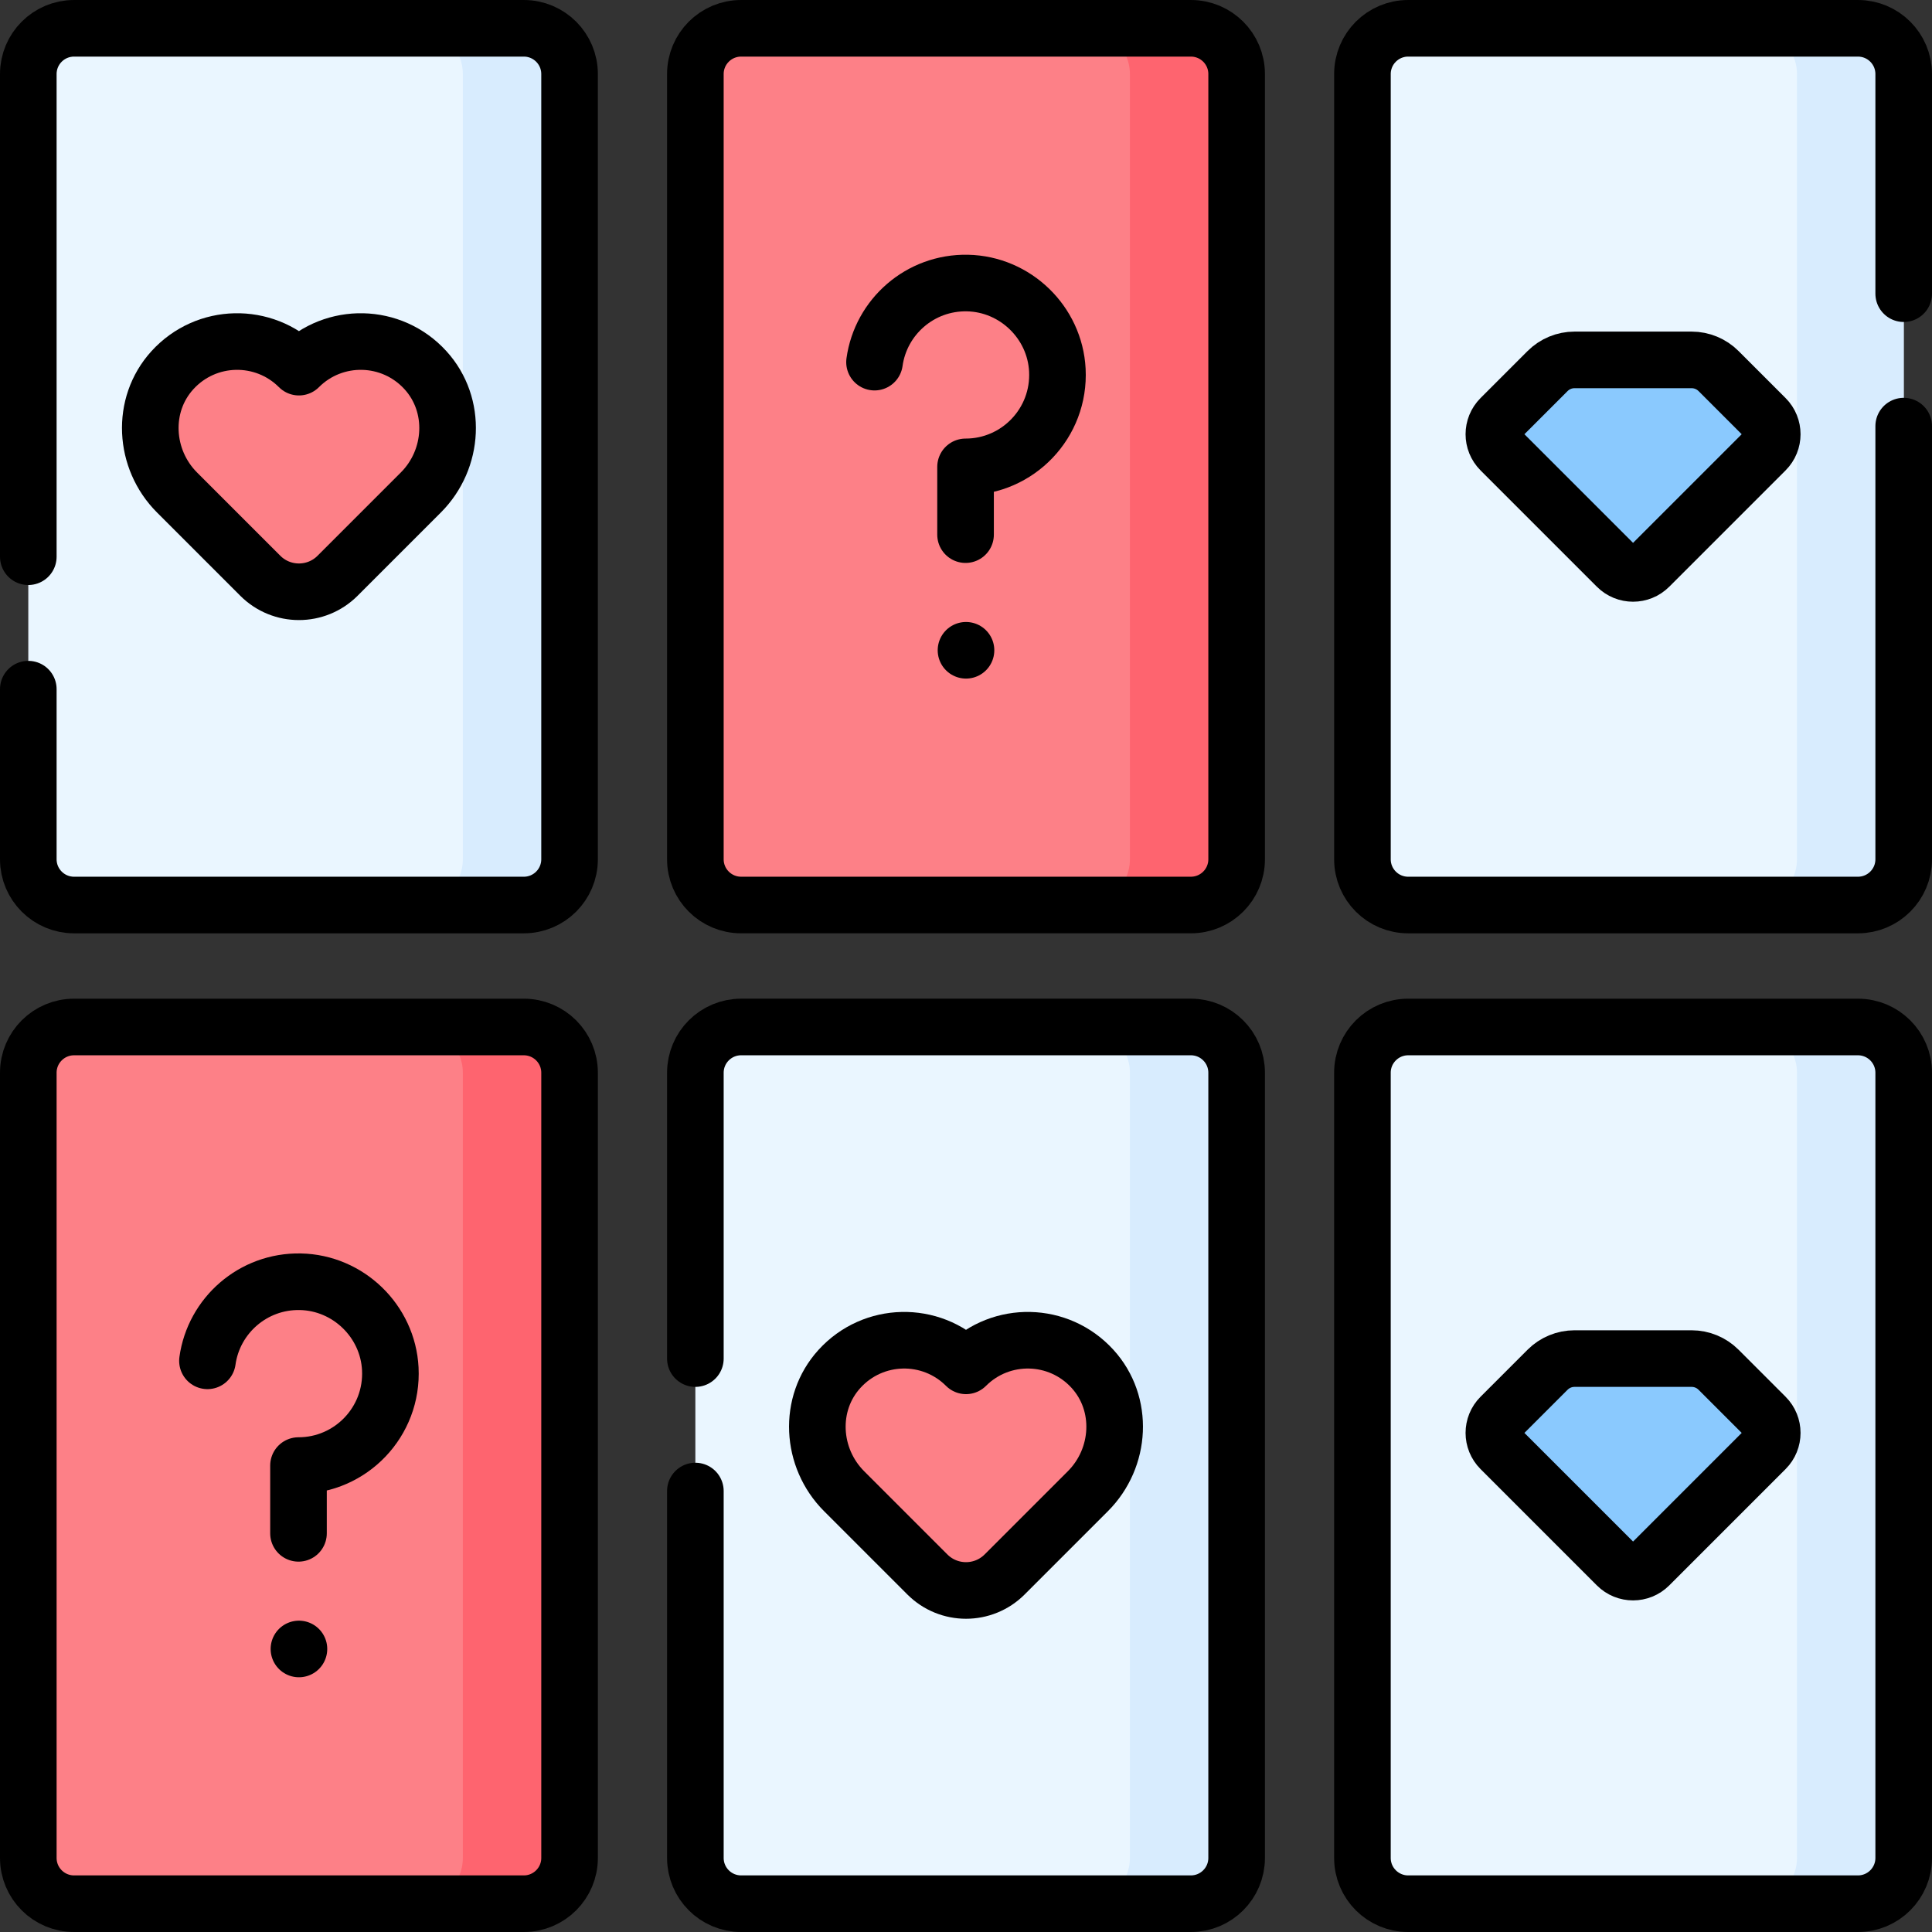 <svg version="1.1" id="Capa_1" xmlns="http://www.w3.org/2000/svg" xmlns:xlink="http://www.w3.org/1999/xlink" x="0px" y="0px" viewBox="0 0 512 512" style="enable-background:new 0 0 512 512;" xml:space="preserve">
<rect x="0" y="0" width="512" height="512" fill="#333333" stroke="none"/>
<g>
	<g>
		<path style="fill:#EAF6FF;" d="M138.821,239.837H19.622c-6.695,0-12.122-5.427-12.122-12.122V19.622&#10;&#9;&#9;&#9;C7.5,12.927,12.927,7.5,19.622,7.5h119.199c6.695,0,12.122,5.427,12.122,12.122v208.094&#10;&#9;&#9;&#9;C150.943,234.41,145.516,239.837,138.821,239.837z"/>
		<path style="fill:#FD8087;" d="M315.6,239.837H196.4c-6.695,0-12.122-5.427-12.122-12.122V19.622&#10;&#9;&#9;&#9;c0-6.695,5.427-12.122,12.122-12.122H315.6c6.695,0,12.122,5.427,12.122,12.122v208.094&#10;&#9;&#9;&#9;C327.722,234.41,322.294,239.837,315.6,239.837z"/>
		<path style="fill:#EAF6FF;" d="M492.378,239.837H373.179c-6.695,0-12.122-5.427-12.122-12.122V19.622&#10;&#9;&#9;&#9;c0-6.695,5.427-12.122,12.122-12.122h119.199c6.695,0,12.122,5.427,12.122,12.122v208.094&#10;&#9;&#9;&#9;C504.5,234.41,499.073,239.837,492.378,239.837z"/>
		<path style="fill:#FD8087;" d="M138.821,504.5H19.622c-6.695,0-12.122-5.427-12.122-12.122V284.285&#10;&#9;&#9;&#9;c0-6.695,5.427-12.122,12.122-12.122h119.199c6.695,0,12.122,5.427,12.122,12.122v208.094&#10;&#9;&#9;&#9;C150.943,499.073,145.516,504.5,138.821,504.5z"/>
		<path style="fill:#EAF6FF;" d="M315.6,504.5H196.4c-6.695,0-12.122-5.427-12.122-12.122V284.285&#10;&#9;&#9;&#9;c0-6.695,5.427-12.122,12.122-12.122H315.6c6.695,0,12.122,5.427,12.122,12.122v208.094&#10;&#9;&#9;&#9;C327.722,499.073,322.294,504.5,315.6,504.5z"/>
		<path style="fill:#EAF6FF;" d="M492.378,504.5H373.179c-6.695,0-12.122-5.427-12.122-12.122V284.285&#10;&#9;&#9;&#9;c0-6.695,5.427-12.122,12.122-12.122h119.199c6.695,0,12.122,5.427,12.122,12.122v208.094&#10;&#9;&#9;&#9;C504.5,499.073,499.073,504.5,492.378,504.5z"/>
		<path style="fill:#D8ECFE;" d="M138.821,7.5h-28.285c6.695,0,12.122,5.427,12.122,12.122v208.094&#10;&#9;&#9;&#9;c0,6.695-5.427,12.122-12.122,12.122h28.285c6.695,0,12.122-5.427,12.122-12.122V19.622C150.943,12.927,145.516,7.5,138.821,7.5z"/>
		<path style="fill:#FE646F;" d="M315.6,7.5h-28.285c6.695,0,12.122,5.427,12.122,12.122v208.094&#10;&#9;&#9;&#9;c0,6.695-5.427,12.122-12.122,12.122H315.6c6.695,0,12.122-5.427,12.122-12.122V19.622C327.722,12.927,322.294,7.5,315.6,7.5z"/>
		<path style="fill:#D8ECFE;" d="M492.378,7.5h-28.285c6.695,0,12.122,5.427,12.122,12.122v208.094&#10;&#9;&#9;&#9;c0,6.695-5.427,12.122-12.122,12.122h28.285c6.695,0,12.122-5.427,12.122-12.122V19.622C504.5,12.927,499.073,7.5,492.378,7.5z"/>
		<path style="fill:#FE646F;" d="M138.821,272.163h-28.285c6.695,0,12.122,5.427,12.122,12.122v208.094&#10;&#9;&#9;&#9;c0,6.695-5.427,12.122-12.122,12.122h28.285c6.695,0,12.122-5.427,12.122-12.122V284.285&#10;&#9;&#9;&#9;C150.943,277.59,145.516,272.163,138.821,272.163z"/>
		<path style="fill:#D8ECFE;" d="M315.6,272.163h-28.285c6.695,0,12.122,5.427,12.122,12.122v208.094&#10;&#9;&#9;&#9;c0,6.695-5.427,12.122-12.122,12.122H315.6c6.695,0,12.122-5.427,12.122-12.122V284.285&#10;&#9;&#9;&#9;C327.722,277.59,322.294,272.163,315.6,272.163z"/>
		<path style="fill:#D8ECFE;" d="M492.378,272.163h-28.285c6.695,0,12.122,5.427,12.122,12.122v208.094&#10;&#9;&#9;&#9;c0,6.695-5.427,12.122-12.122,12.122h28.285c6.695,0,12.122-5.427,12.122-12.122V284.285&#10;&#9;&#9;&#9;C504.5,277.59,499.073,272.163,492.378,272.163z"/>
		<path style="fill:#FD8087;" d="M112.757,98.108c-8.964-9.85-24.226-10.12-33.535-0.81c-9.31-9.31-24.571-9.039-33.535,0.811&#10;&#9;&#9;&#9;c-8.396,9.226-7.585,23.594,1.236,32.414l22.061,22.061c5.654,5.654,14.822,5.654,20.476,0l22.061-22.061&#10;&#9;&#9;&#9;C120.342,121.702,121.153,107.334,112.757,98.108z"/>
		<path style="fill:#FD8087;" d="M289.535,362.771c-8.964-9.85-24.226-10.12-33.535-0.81c-9.31-9.31-24.571-9.039-33.535,0.811&#10;&#9;&#9;&#9;c-8.396,9.226-7.585,23.594,1.236,32.414l22.061,22.061c5.654,5.654,14.822,5.654,20.476,0l22.061-22.061&#10;&#9;&#9;&#9;C297.12,386.365,297.931,371.996,289.535,362.771z"/>
		<g>
			<path style="fill:#8AC9FE;" d="M467.889,119.361l-30.825,30.825c-2.367,2.367-6.205,2.367-8.572,0l-30.825-30.825&#10;&#9;&#9;&#9;&#9;c-2.367-2.367-2.367-6.205,0-8.572l12.454-12.454c1.894-1.894,4.464-2.959,7.143-2.959h31.028c2.679,0,5.249,1.064,7.143,2.959&#10;&#9;&#9;&#9;&#9;l12.454,12.454C470.256,113.156,470.256,116.994,467.889,119.361z"/>
		</g>
		<g>
			<path style="fill:#8AC9FE;" d="M467.889,384.023l-30.825,30.825c-2.367,2.367-6.205,2.367-8.572,0l-30.825-30.825&#10;&#9;&#9;&#9;&#9;c-2.367-2.367-2.367-6.205,0-8.572l12.454-12.454c1.894-1.894,4.464-2.959,7.143-2.959h31.028c2.679,0,5.249,1.064,7.143,2.959&#10;&#9;&#9;&#9;&#9;l12.454,12.454C470.256,377.819,470.256,381.656,467.889,384.023z"/>
		</g>
	</g>
	<g>
		<path style="fill:none;stroke:#000000;stroke-width:15;stroke-linecap:round;stroke-linejoin:round;stroke-miterlimit:10;" d="&#10;&#9;&#9;&#9;M315.6,239.837H196.4c-6.695,0-12.122-5.427-12.122-12.122V19.622c0-6.695,5.427-12.122,12.122-12.122H315.6&#10;&#9;&#9;&#9;c6.695,0,12.122,5.427,12.122,12.122v208.094C327.722,234.41,322.294,239.837,315.6,239.837z"/>
		<path style="fill:none;stroke:#000000;stroke-width:15;stroke-linecap:round;stroke-linejoin:round;stroke-miterlimit:10;" d="&#10;&#9;&#9;&#9;M138.821,504.5H19.622c-6.695,0-12.122-5.427-12.122-12.122V284.285c0-6.695,5.427-12.122,12.122-12.122h119.199&#10;&#9;&#9;&#9;c6.695,0,12.122,5.427,12.122,12.122v208.094C150.943,499.073,145.516,504.5,138.821,504.5z"/>
		<path style="fill:none;stroke:#000000;stroke-width:15;stroke-linecap:round;stroke-linejoin:round;stroke-miterlimit:10;" d="&#10;&#9;&#9;&#9;M7.5,182.635v45.085c0,6.69,5.43,12.12,12.12,12.12h119.2c6.7,0,12.12-5.43,12.12-12.12V19.62c0-6.69-5.42-12.12-12.12-12.12&#10;&#9;&#9;&#9;H19.62C12.93,7.5,7.5,12.93,7.5,19.62v127.915"/>
		<path style="fill:none;stroke:#000000;stroke-width:15;stroke-linecap:round;stroke-linejoin:round;stroke-miterlimit:10;" d="&#10;&#9;&#9;&#9;M504.5,112.927V227.72c0,6.69-5.43,12.12-12.12,12.12h-119.2c-6.7,0-12.12-5.43-12.12-12.12V19.62c0-6.69,5.42-12.12,12.12-12.12&#10;&#9;&#9;&#9;h119.2c6.69,0,12.12,5.43,12.12,12.12v58.207"/>
		<path style="fill:none;stroke:#000000;stroke-width:15;stroke-linecap:round;stroke-linejoin:round;stroke-miterlimit:10;" d="&#10;&#9;&#9;&#9;M184.28,395.14v97.24c0,6.69,5.43,12.12,12.12,12.12h119.2c6.69,0,12.12-5.43,12.12-12.12v-208.1c0-6.69-5.43-12.12-12.12-12.12&#10;&#9;&#9;&#9;H196.4c-6.69,0-12.12,5.43-12.12,12.12v75.76"/>
		<path style="fill:none;stroke:#000000;stroke-width:15;stroke-linecap:round;stroke-linejoin:round;stroke-miterlimit:10;" d="&#10;&#9;&#9;&#9;M492.378,504.5H373.179c-6.695,0-12.122-5.427-12.122-12.122V284.285c0-6.695,5.427-12.122,12.122-12.122h119.199&#10;&#9;&#9;&#9;c6.695,0,12.122,5.427,12.122,12.122v208.094C504.5,499.073,499.073,504.5,492.378,504.5z"/>
		<path style="fill:none;stroke:#000000;stroke-width:15;stroke-linecap:round;stroke-linejoin:round;stroke-miterlimit:10;" d="&#10;&#9;&#9;&#9;M112.757,98.108c-8.964-9.85-24.226-10.12-33.535-0.81c-9.31-9.31-24.571-9.039-33.535,0.811&#10;&#9;&#9;&#9;c-8.396,9.226-7.585,23.594,1.236,32.414l22.061,22.061c5.654,5.654,14.822,5.654,20.476,0l22.061-22.061&#10;&#9;&#9;&#9;C120.342,121.702,121.153,107.334,112.757,98.108z"/>
		<path style="fill:none;stroke:#000000;stroke-width:15;stroke-linecap:round;stroke-linejoin:round;stroke-miterlimit:10;" d="&#10;&#9;&#9;&#9;M289.535,362.771c-8.964-9.85-24.226-10.12-33.535-0.81c-9.31-9.31-24.571-9.039-33.535,0.811&#10;&#9;&#9;&#9;c-8.396,9.226-7.585,23.594,1.236,32.414l22.061,22.061c5.654,5.654,14.822,5.654,20.476,0l22.061-22.061&#10;&#9;&#9;&#9;C297.12,386.365,297.931,371.996,289.535,362.771z"/>
		<path style="fill:none;stroke:#000000;stroke-width:15;stroke-linecap:round;stroke-linejoin:round;stroke-miterlimit:10;" d="&#10;&#9;&#9;&#9;M467.889,119.361l-30.825,30.825c-2.367,2.367-6.205,2.367-8.572,0l-30.825-30.825c-2.367-2.367-2.367-6.205,0-8.572&#10;&#9;&#9;&#9;l12.454-12.454c1.894-1.894,4.464-2.959,7.143-2.959h31.028c2.679,0,5.249,1.064,7.143,2.959l12.454,12.454&#10;&#9;&#9;&#9;C470.256,113.156,470.256,116.994,467.889,119.361z"/>
		<path style="fill:none;stroke:#000000;stroke-width:15;stroke-linecap:round;stroke-linejoin:round;stroke-miterlimit:10;" d="&#10;&#9;&#9;&#9;M467.889,384.023l-30.825,30.825c-2.367,2.367-6.205,2.367-8.572,0l-30.825-30.825c-2.367-2.367-2.367-6.205,0-8.572&#10;&#9;&#9;&#9;l12.454-12.454c1.894-1.894,4.464-2.959,7.143-2.959h31.028c2.679,0,5.249,1.064,7.143,2.959l12.454,12.454&#10;&#9;&#9;&#9;C470.256,377.819,470.256,381.656,467.889,384.023z"/>
		<g>
			<g>
				<path style="fill:none;stroke:#000000;stroke-width:15;stroke-linecap:round;stroke-linejoin:round;stroke-miterlimit:10;" d="&#10;&#9;&#9;&#9;&#9;&#9;M231.756,95.97c1.676-12.007,12.103-21.211,24.629-20.959c12.671,0.255,23.168,10.404,23.825,23.06&#10;&#9;&#9;&#9;&#9;&#9;c0.728,14.026-10.444,25.657-24.328,25.657v17.958"/>
			</g>
			
				<line style="fill:none;stroke:#000000;stroke-width:15;stroke-linecap:round;stroke-linejoin:round;stroke-miterlimit:10;" x1="256" y1="172.331" x2="256" y2="172.331"/>
		</g>
		<g>
			<g>
				<path style="fill:none;stroke:#000000;stroke-width:15;stroke-linecap:round;stroke-linejoin:round;stroke-miterlimit:10;" d="&#10;&#9;&#9;&#9;&#9;&#9;M54.978,360.633c1.676-12.007,12.103-21.211,24.629-20.958c12.671,0.255,23.168,10.404,23.825,23.06&#10;&#9;&#9;&#9;&#9;&#9;c0.728,14.026-10.444,25.657-24.328,25.657v17.958"/>
			</g>
			
				<line style="fill:none;stroke:#000000;stroke-width:15;stroke-linecap:round;stroke-linejoin:round;stroke-miterlimit:10;" x1="79.222" y1="436.993" x2="79.222" y2="436.993"/>
		</g>
	</g>
</g>
<g>
</g>
<g>
</g>
<g>
</g>
<g>
</g>
<g>
</g>
<g>
</g>
<g>
</g>
<g>
</g>
<g>
</g>
<g>
</g>
<g>
</g>
<g>
</g>
<g>
</g>
<g>
</g>
<g>
</g>
</svg>